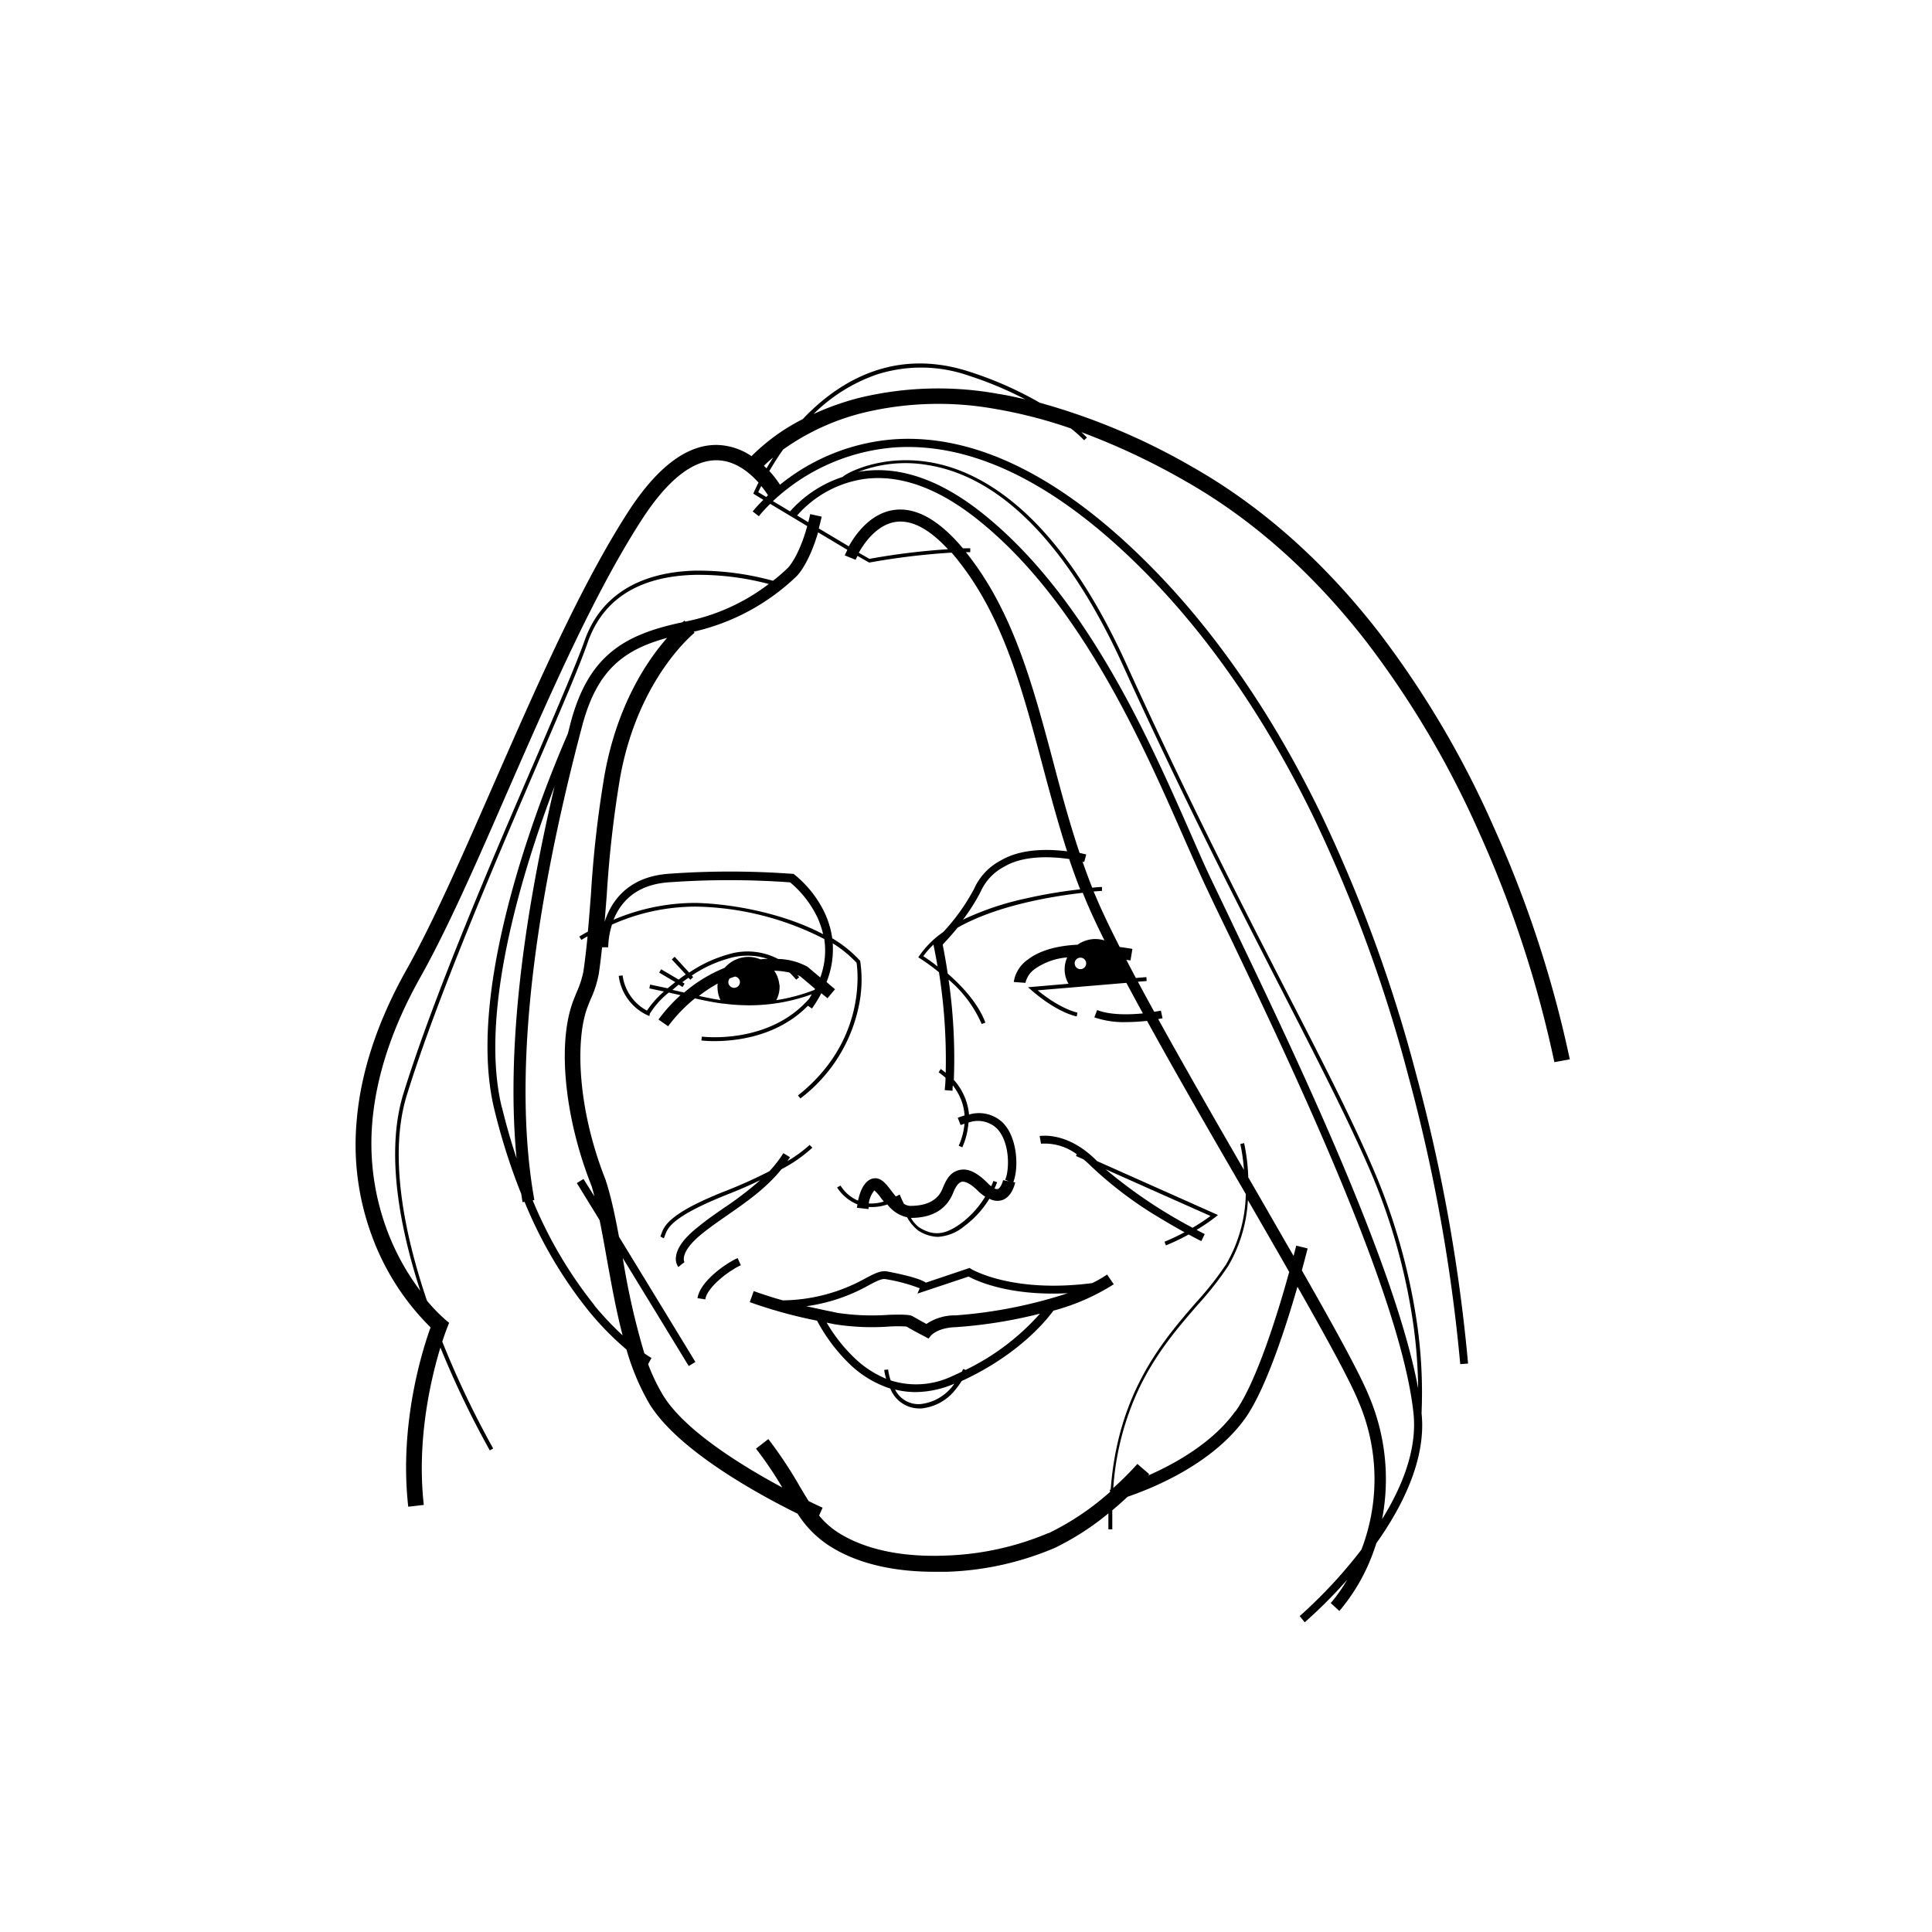 <svg id="Lager_1" data-name="Lager 1" xmlns="http://www.w3.org/2000/svg" viewBox="0 0 313 313"><title>Elly</title><path d="M242,134a154.34,154.34,0,0,0-18.69-31.66c-8.86-11.4-19-20.37-30.1-26.67a105.28,105.28,0,0,0-24.75-10.42,58.56,58.56,0,0,0-11.31-5c-12.16-4-21,1.55-26.36,6.89-.25.25-.49.51-.73.76a32.35,32.35,0,0,0-8.31,6,10.37,10.37,0,0,0-5.42-1.81c-4.93-.16-9.84,3.51-14.6,10.89C94,95,86.9,111.27,80,127c-5,11.4-9.69,22.17-14.16,30.13-4.74,8.44-7.46,16.76-8.08,24.73a42.59,42.59,0,0,0,2.51,18.42,40.3,40.3,0,0,0,9.49,14.77c-1.19,3.26-5.16,15.48-3.62,29.05l2.52-.29c-1.2-10.62,1.2-20.6,2.69-25.5a152,152,0,0,0,8,16.67l.55-.31a151.32,151.32,0,0,1-8.25-17.31c.45-1.37.76-2.16.77-2.19l.34-.86-.7-.59a27.58,27.58,0,0,1-2.89-3c-3.47-10.23-6.35-23.29-3.26-33.3,4.84-15.64,14.36-37.8,21.31-54,3.78-8.79,6.76-15.73,8-19.36,2.47-7,8.29-10.69,17.33-10.93a44.68,44.68,0,0,1,12,1.48,32.73,32.73,0,0,1-13.06,6l-.46.1-.13-.16a2.94,2.94,0,0,0-.32.26c-5.21,1.09-8.66,2.5-11.35,4.65-3.2,2.56-5.36,6.27-6.79,11.66-.15.59-.29,1.16-.45,1.75a202.12,202.12,0,0,0-7.68,20.78c-5.17,16.94-6.59,30.43-4.22,40.1a100.68,100.68,0,0,0,4.36,13.69c.07.44.13.89.21,1.32l.32-.06a71.21,71.21,0,0,0,10.39,17.68,47.69,47.69,0,0,0,6.13,6.26,38.27,38.27,0,0,0,3.65,8.69c4.59,7.65,18,14.92,24.07,17.9a17,17,0,0,0,5.1,5.18c5.25,3.39,11.82,4.23,17,4.23.73,0,1.44,0,2.11,0a48.52,48.52,0,0,0,17.48-3.88,43.39,43.39,0,0,0,8.66-5.58c0,.84,0,1.7,0,2.58l.63,0c0-1,0-2.07,0-3.08.91-.76,1.74-1.5,2.47-2.19,4.54-1.55,13.81-5.45,19-12.62,3.35-4.65,6.63-14.81,8.53-21.41,4.77,8.39,8.56,15.3,9.91,18.65a31.82,31.82,0,0,1,.64,23.44l-.19.51a78,78,0,0,1-10,10.76l.82,1a77.12,77.12,0,0,0,6.87-6.88,24.94,24.94,0,0,1-2.66,3.77l1.4,1.28a30.89,30.89,0,0,0,5.55-9.68c.15-.41.3-.85.45-1.31,4.08-5.74,8.1-13.5,7.32-21a1,1,0,0,1,0-.17,78.61,78.61,0,0,0-.68-14,99.68,99.68,0,0,0-7.43-26.09c-3.56-8.21-8.39-17.63-14-28.53-7.05-13.74-15.82-30.84-25.72-52.62-5.74-12.64-12.36-21.81-19.68-27.25-5.46-4.07-11.18-6-17-5.76-4.88.2-8.56,2-9.29,2.69A19.35,19.35,0,0,0,128,82.85l-2.78-1.66a32.42,32.42,0,0,1,20-8.72c12.87-.75,26.6,6.23,40.82,20.77,10.26,10.5,19.3,23.74,26.87,39.35a235.08,235.08,0,0,1,15.26,41.75A272.54,272.54,0,0,1,236.57,221l1.27-.09A274.13,274.13,0,0,0,229.42,174a236.21,236.21,0,0,0-15.35-42c-7.63-15.74-16.75-29.1-27.11-39.7-14.48-14.81-28.55-21.93-41.8-21.15a33.26,33.26,0,0,0-18.79,7.38,17.93,17.93,0,0,0-1.73-2.23c.6-1,1.34-2.22,2.23-3.47a38.16,38.16,0,0,1,12.95-5.95,52,52,0,0,1,21.35-.64,76.57,76.57,0,0,1,12.32,3.17,20.58,20.58,0,0,1,2.14,1.91l.46-.43a11.63,11.63,0,0,0-.91-.88A112.23,112.23,0,0,1,192,77.92c10.81,6.12,20.68,14.87,29.33,26A151.78,151.78,0,0,1,239.69,135a181.91,181.91,0,0,1,12.13,37.08l2.5-.46A185,185,0,0,0,242,134Zm-160.7,45.4c-3.81-15.56,3.55-38.86,8.54-52-5.64,24-7.7,44.21-6.15,60.26C82.86,185.17,82.05,182.41,81.33,179.44Zm15,32.06a70,70,0,0,1-10-17l.27-.05c-3.37-18.83-.76-44.68,7.75-76.82,2.37-8.94,6.63-12.31,13.76-14.25-3.16,3.59-8.08,10.76-10.14,22.22a180.8,180.8,0,0,0-2.2,19.28c-.16,2.08-.31,4.1-.5,6.09-.86.47-1.37.79-1.39.81l.34.53s.37-.23,1-.58c-.19,1.93-.4,3.84-.68,5.74a15.72,15.72,0,0,1-1.09,3.33c-.29.72-.6,1.46-.84,2.21-2.24,7-.92,18.7,3.27,29.19.16.54.31,1.09.45,1.66L94.53,191l-1.08.67s1.31,2.12,3.69,6c.41,2,.79,4.13,1.18,6.32.75,4.15,1.51,8.38,2.55,12.35A48.87,48.87,0,0,1,96.3,211.5Zm73.56,36.9a46.46,46.46,0,0,1-16.52,3.65c-9.15.39-14.64-1.84-17.64-3.78a13.19,13.19,0,0,1-3-2.7l.57-1.27s-.9-.4-2.26-1.07c-.45-.71-.9-1.47-1.39-2.29a70,70,0,0,0-5.14-7.76l-2,1.55a61.7,61.7,0,0,1,4.26,6.3c-6.47-3.47-15.89-9.25-19.35-15A30.65,30.65,0,0,1,105,221l.55-1a13.14,13.14,0,0,1-1.16-.75,118.16,118.16,0,0,1-3.49-15.43c2.83,4.63,6.42,10.5,10.68,17.49l1.08-.66c-5.16-8.48-9.35-15.32-12.38-20.29-.58-3.12-1.19-6.06-2-8.68h0a2,2,0,0,0-.1-.26c0-.13-.07-.25-.11-.38h0c-4.48-11.35-4.78-22-3.11-27.24.21-.65.48-1.32.77-2A17.41,17.41,0,0,0,97,157.82c.22-1.45.39-2.9.54-4.35l1,0a12.54,12.54,0,0,1,.61-3.68,33.27,33.27,0,0,1,13.64-2.91,47.07,47.07,0,0,1,20.75,5.25,12.54,12.54,0,0,1-.65,6.23l-2-1.68-.09-.07a10.41,10.41,0,0,0-4.74-1.25,10.69,10.69,0,0,0-8.09-.74,21.82,21.82,0,0,0-6.32,2.95L109.3,155l-.46.44,2.26,2.42c-.4.28-.78.55-1.15.84l-2.84-1.67-.32.54,2.61,1.54c-.44.35-.85.69-1.24,1l-2.84-.6-.12.62,2.37.5a15.8,15.8,0,0,0-2.76,3.1,7.58,7.58,0,0,1-3.94-5.7l-.63.07a8.14,8.14,0,0,0,4.6,6.35l.37.16.07-.39a13.67,13.67,0,0,1,3.07-3.42l1.9.43a25.89,25.89,0,0,0-3.57,3.94l1.56,1.09a25,25,0,0,1,4.34-4.51c1.62.36,3.06.65,4.52.84v0h.1a32.19,32.19,0,0,0,5.25.26,29.81,29.81,0,0,0,9.07-1.77c-.13.23-.27.46-.42.7-6.54,7.52-17.27,6.17-17.39,6.16l-.08.63a20.73,20.73,0,0,0,2.14.1c3.41,0,10.19-.7,15.12-5.73l.65.45a20.47,20.47,0,0,0,1.52-2.48l1,.81,1.22-1.45-1.37-1.17a14.35,14.35,0,0,0,1-6.27,18.58,18.58,0,0,1,3.86,3.15c.17,1.09,1.68,12.65-9.49,21.49l.39.49a25.14,25.14,0,0,0,9.4-14.68,20.55,20.55,0,0,0,.3-7.51v-.08l-.06-.07a19.63,19.63,0,0,0-4.48-3.61,14.46,14.46,0,0,0-1.3-4.28,17.9,17.9,0,0,0-4.83-6.05l-.15-.11-.18,0a137.44,137.44,0,0,0-20.18,0c-5.79.46-8.44,3.66-9.65,6.28a11.45,11.45,0,0,0-.59,1.51c.12-1.44.23-2.89.35-4.37a181.4,181.4,0,0,1,2.16-19c2.9-16.15,12-23.41,12.06-23.48l-.13-.17a35.34,35.34,0,0,0,16.68-9c.26-.26,2-2.13,3.47-7.09l4.74,2.83c-.25.5-.4.84-.42.9l1.76.71s.11-.25.3-.63l1.75,1,.11.07.11,0a113.7,113.7,0,0,1,13.27-1.6c.38.44.77.89,1.15,1.39,7.22,9.15,10.31,20.71,13.57,33,1.23,4.62,2.5,9.32,4,14-3-.38-7.43-.48-10.74,1.48a9.59,9.59,0,0,0-4.33,4.6,32.81,32.81,0,0,1-5,7,15.11,15.11,0,0,0-3.86,3.83l-.18.27.28.17a34.56,34.56,0,0,1,3.07,2.24,90.65,90.65,0,0,1,1.09,16.29,7.9,7.9,0,0,0-.81-.61l-.33.54a8.74,8.74,0,0,1,1.11.88c0,.68-.07,1.37-.13,2l1.27.1c0-.29,0-.57.05-.86a8.15,8.15,0,0,1,.6.86,8.56,8.56,0,0,1,1.3,4c-.35.11-.72.23-1.11.38l.47,1.18c.22-.09.43-.15.63-.22a11.27,11.27,0,0,1-.94,3.57l.58.25a11.72,11.72,0,0,0,1-4,4.46,4.46,0,0,1,4.59.94c2.12,2.17,2.09,6.62,1.36,8.32l.59.25-.94-.19c-.08.43-.43,1.31-.85,1.44a.76.76,0,0,1-.53-.1,10.51,10.51,0,0,0,.42-1l-.6-.21a8.21,8.21,0,0,1-.36.86,5.07,5.07,0,0,1-.6-.53c-1.67-1.69-3.13-2.39-4.46-2.12s-2.09,1.2-2.77,2.91c-.29.73-1.15,2.94-5.3,2.92a2,2,0,0,1-1-.33c-.24-.47-.44-.9-.56-1.19l-.14-.32-.31.17-.3.15c-.26-.3-.5-.62-.74-.93-.86-1.13-1.68-2.2-2.88-2-1.52.25-2.21,2.2-2.51,3.6a6.15,6.15,0,0,1-2.84-2.44l-.55.31a7.12,7.12,0,0,0,3.28,2.74c0,.22-.06.41-.08.55l1.89.21c0-.11,0-.23.05-.34a7.85,7.85,0,0,0,3-.41,5.51,5.51,0,0,0,3.2,2.08,6.9,6.9,0,0,0,1.76,2.12,6.06,6.06,0,0,0,3.22,1.05,7.36,7.36,0,0,0,4.29-1.73,15.77,15.77,0,0,0,4.06-4.45,2.61,2.61,0,0,0,2,.25c1.66-.5,2.13-2.65,2.18-2.89l-.3-.06c.89-2.28.69-7.15-1.67-9.58a5.58,5.58,0,0,0-5.51-1.35,9.69,9.69,0,0,0-2.46-5.62,89.45,89.45,0,0,0-.85-16.24,19.63,19.63,0,0,1,5.36,7.19l.6-.22c-1.18-3.19-3.89-6-5.95-7.82l-.15-.13c-.35-2.33-.68-4-.82-4.7.95-1,1.75-1.92,2.42-2.74,6.42-3.65,15.46-5.1,20.29-5.65.38,1,.78,1.92,1.2,2.87.64,1.44,1.42,3.08,2.3,4.84a5.19,5.19,0,0,0-1.53-.22,5,5,0,0,0-2.82.92c-3.53.17-6.24,1-8.09,2.43a5.39,5.39,0,0,0-2.25,3.61l1.89.14a3.79,3.79,0,0,1,1.54-2.26,10.52,10.52,0,0,1,5.23-1.86,4.64,4.64,0,0,0,.21,4.27l-6.56.56.56.49c4.2,3.65,7.2,4.22,7.33,4.24l.11-.62s-2.68-.51-6.44-3.61l14.37-1.21c.85,1.59,1.75,3.25,2.68,4.95-2.27.22-5.3.28-7.41-.54l-.46,1.18a14.72,14.72,0,0,0,5.13.77,31.5,31.5,0,0,0,3.41-.2c4.84,8.79,10.6,18.77,16,28.06a23.54,23.54,0,0,1-3.19,11.38,50.85,50.85,0,0,1-4.82,6.12c-5.47,6.31-12.72,14.69-13.88,30.4l-.16,0,.08.33A43.37,43.37,0,0,1,169.86,248.4ZM99.42,149a5.38,5.38,0,0,1,.2-.51c1.56-3.35,4.46-5.22,8.61-5.54a136.77,136.77,0,0,1,19.78,0,17,17,0,0,1,4.34,5.52,14.08,14.08,0,0,1,1,2.88c-6.06-3.22-14.14-4.89-20.58-5.07A33.79,33.79,0,0,0,99.42,149Zm11.12,10.12c.32-.24.65-.48,1-.71l.3.32.46-.43-.23-.25a20.68,20.68,0,0,1,6.1-2.81,10.56,10.56,0,0,1,6.22.11c-.38,0-.77,0-1.18.08a5,5,0,0,0-2.33-.39,5.12,5.12,0,0,0-3.48,1.76,23.43,23.43,0,0,0-6.56,4l-1.9-.43c.34-.28.68-.57,1-.85l.65.38.32-.55Zm9.33-.1a.94.94,0,0,1-1.87.19,1,1,0,0,1,.21-.69c.29-.11.58-.22.88-.31A.93.93,0,0,1,119.87,159Zm-3.61.38a4.7,4.7,0,0,0,0,.92,4.61,4.61,0,0,0,.46,1.7c-1.1-.17-2.24-.4-3.48-.67A22.65,22.65,0,0,1,116.26,159.35Zm10,.15a4.73,4.73,0,0,0-.83-2.29,12.73,12.73,0,0,1,2.49.31,13.1,13.1,0,0,1,1.07,1.15l.49-.4-.32-.36a4.11,4.11,0,0,1,.52.24l2.37,2a1.19,1.19,0,0,0-.08.16,28.89,28.89,0,0,1-6.2,1.67A4.73,4.73,0,0,0,126.29,159.5Zm12.87-70c.93-1.68,3-4.57,6-5,2.56-.36,5.4,1.13,8.45,4.43a110.78,110.78,0,0,0-12.73,1.56Zm34.11,49.69c.55,1.63,1.13,3.24,1.76,4.84a77.3,77.3,0,0,0-8.76,1.47A46.41,46.41,0,0,0,156,149a30.28,30.28,0,0,0,2.85-4.49,8.45,8.45,0,0,1,3.86-4.11C165.92,138.5,170.5,138.77,173.27,139.18Zm-22,13.8c0,.15.31,1.46.65,3.54-1-.81-1.89-1.39-2.31-1.67A13.81,13.81,0,0,1,151.26,153Zm8.34,40.88a15.36,15.36,0,0,1-3.88,4.27c-2.63,1.91-4.47,2.09-6.8.65a5.12,5.12,0,0,1-1.32-1.53c3.48,0,5.79-1.41,6.86-4.11.29-.72.76-1.62,1.38-1.74s1.6.43,2.73,1.59A7.11,7.11,0,0,0,159.6,193.86Zm-16.4.74a6.84,6.84,0,0,1-2.43.31,4.16,4.16,0,0,1,.9-2.11,6.83,6.83,0,0,1,1.11,1.27ZM175,155.15a.93.93,0,1,1-.89,1A.92.92,0,0,1,175,155.15Zm25.1,73.53c-3.61,5-9.55,8.37-14.12,10.38.11-.12.18-.21.21-.23l-1.92-1.66a52.23,52.23,0,0,1-3.91,3.9,44.93,44.93,0,0,1,4.22-16.22c2.75-5.72,6.33-9.85,9.49-13.49a52.62,52.62,0,0,0,4.88-6.21,23.61,23.61,0,0,0,3.22-10.72c2.31,4,4.58,7.94,6.69,11.63C207.14,212.34,203.61,223.87,200.14,228.68ZM150.29,75.34c15.06,2.4,25.5,18.93,31.6,32.37,9.91,21.8,18.69,38.91,25.74,52.65,5.58,10.89,10.41,20.3,14,28.49A98.83,98.83,0,0,1,229,214.78a79.88,79.88,0,0,1,.75,10.15c-3.73-20.2-20.16-54.52-29.25-73.51-2-4.24-3.78-7.89-5-10.49-.83-1.82-1.7-3.82-2.63-5.94-6.77-15.39-17-38.65-33.92-52-6.63-5.23-13.06-7.47-19.11-6.66-.3,0-.58.1-.87.15A21.23,21.23,0,0,1,150.29,75.34ZM140,77.6c5.71-.76,11.82,1.39,18.17,6.4,16.67,13.14,26.82,36.23,33.53,51.5.94,2.12,1.82,4.13,2.65,5.95,1.18,2.62,2.94,6.28,5,10.51C209,172.19,227,209.84,229,229c.6,5.81-1.82,11.84-5.09,17.12a34.44,34.44,0,0,0-2.06-19.8c-1.49-3.7-5.61-11.18-10.94-20.51.55-2,.88-3.35.94-3.55L210,201.8s-.16.65-.43,1.67c-2-3.45-4.09-7.11-6.28-10.9l-1.06-1.83a32.25,32.25,0,0,0-.67-5.55l-.62.15a29.37,29.37,0,0,1,.59,4.19c-4.73-8.2-9.65-16.75-13.89-24.43l.7-.13-.26-1.24s-.43.09-1.09.19q-1.38-2.52-2.64-4.87l1.42-.12-.05-.63-1.7.14c-.54-1-1.05-2-1.55-2.94l.68.1.31-1.87c-.71-.12-1.39-.22-2.06-.31-1.27-2.5-2.37-4.76-3.23-6.69-.34-.76-.65-1.53-1-2.3l1.36-.1,0-.63s-.6,0-1.58.12c-.56-1.4-1.07-2.81-1.57-4.23l.27.06.33-1.22c-.07,0-.47-.12-1.08-.25-1.64-4.9-3-9.9-4.28-14.8-3.32-12.43-6.45-24.18-13.91-33.64l-.23-.28h.71v-.63H156c-3.89-4.62-7.64-6.71-11.18-6.21-3.79.54-6.2,3.9-7.31,5.89l-4.86-2.9c.16-.6.32-1.23.47-1.91l-1.86-.41c-.1.46-.2.89-.31,1.31l-1.81-1.09A17.88,17.88,0,0,1,140,77.6Zm-9.22,7.63c-1.38,5-3.09,6.72-3.1,6.73l0,0a26.6,26.6,0,0,1-2.45,2.13,45.82,45.82,0,0,0-12.62-1.64c-9.19.25-15.39,4.17-17.91,11.36-1.27,3.6-4.25,10.54-8,19.32-7,16.19-16.49,38.36-21.33,54-3,9.63-.53,22,2.72,32a39.12,39.12,0,0,1-5.43-9.95A40.22,40.22,0,0,1,60.3,182c.61-7.57,3.22-15.51,7.76-23.6S77.32,139.49,82.33,128c6.85-15.66,13.93-31.84,21.57-43.69,4.23-6.58,8.4-9.86,12.37-9.74,2.88.09,5.18,2,6.62,3.62-.48.93-.73,1.51-.74,1.53l-.1.26,1.62,1a22.46,22.46,0,0,0-1.73,1.88l1,.77a22.12,22.12,0,0,1,1.84-2Zm-6.36-5-.29.28-1.29-.77c.1-.21.26-.57.49-1A17.37,17.37,0,0,1,124.43,80.24Zm-.25-4.36-.41-.41c.3-.3.8-.77,1.5-1.35C124.87,74.74,124.5,75.33,124.18,75.88Zm37.4-12.09a54.43,54.43,0,0,0-22.39.68,44,44,0,0,0-7.37,2.61A27.19,27.19,0,0,1,142,60.69a23.44,23.44,0,0,1,15,.19,58.17,58.17,0,0,1,9.11,3.82C164.58,64.35,163.07,64,161.58,63.79Z"/><path d="M117.92,196.82c3.09-2.15,6.26-4.37,8.69-7.4a22.91,22.91,0,0,0,5-3.49l-.45-.44a20.74,20.74,0,0,1-3.6,2.62c.14-.21.29-.41.43-.63l-1.08-.66a19.19,19.19,0,0,1-2.26,2.93,76.85,76.85,0,0,1-7.13,3.21c-9.17,3.61-9.92,5.69-10.37,6.93-.06.16-.11.31-.17.43l.55.3a4.06,4.06,0,0,0,.22-.52c.41-1.14,1.09-3,10-6.55,2.09-.82,3.88-1.61,5.42-2.36a55.17,55.17,0,0,1-6,4.58c-1.35.94-2.75,1.91-4,2.94-2.27,1.77-3.5,3.43-3.66,4.92a2.28,2.28,0,0,0,.39,1.64l.49-.41.5-.38s-1-1.57,3.06-4.78C115.21,198.7,116.59,197.74,117.92,196.82Z"/><path d="M174.44,187l-.12.28,1.22.55a15,15,0,0,1,1.22,1.1,63,63,0,0,0,11.37,8.53c1.42.86,2.71,1.59,3.77,2.18a34,34,0,0,1-3.24,1.53l.23.59a33.4,33.4,0,0,0,3.68-1.76c1.25.67,2,1.06,2.05,1.07l.56-1.14s-.51-.25-1.32-.68a31.49,31.49,0,0,0,3.06-2.08l.4-.33-19.58-8.73-.08-.07c-4.71-4.76-9-4-9.23-4l.22,1.25A8.64,8.64,0,0,1,174.44,187Zm21.67,10a33.07,33.07,0,0,1-2.9,1.91,79.25,79.25,0,0,1-14.08-9.47Z"/><path d="M180.44,208.06l-1.08-1.57a20.16,20.16,0,0,1-2.4,1.38c-13,1.69-19.57-2.25-19.63-2.29l-.26-.16L150,207.8c-.54-.38-2-1-6.24-1.81-1.05-.21-2.11.35-3.57,1.12a28.11,28.11,0,0,1-13.36,3.56c-1.47-.4-3-.89-4.72-1.5l-.64,1.79a77,77,0,0,0,10.9,3,28,28,0,0,0,5.25,7,17,17,0,0,0,6.62,4,5.05,5.05,0,0,0,4.62,3.22l.39,0a8,8,0,0,0,5.63-3.17,11,11,0,0,0,.91-1.27c8.93-4.11,13.45-9.47,14.87-11.4A35.18,35.18,0,0,0,180.44,208.06Zm-39.71.17c1.23-.65,2.12-1.12,2.73-1a27.93,27.93,0,0,1,5.54,1.48l-.36.86,8.28-2.76c1.22.67,6.53,3.19,16.07,2.7a76.19,76.19,0,0,1-18.15,3.59,8.25,8.25,0,0,0-4.75,1.39c-.74-.39-1.8-1-2.22-1.24s-1.33-.32-3.84-.24a38,38,0,0,1-8.39-.32c-.66-.15-1.33-.28-2-.42l-3-.65A28.5,28.5,0,0,0,140.73,208.23Zm8.42,19.24a4.23,4.23,0,0,1-4.14-2.35,14,14,0,0,0,3.29.41,16.24,16.24,0,0,0,6.31-1.36A7.64,7.64,0,0,1,149.15,227.47Zm7.28-5.53-.39-.16s-.08.18-.21.44c-.5.24-1,.48-1.53.71a13.6,13.6,0,0,1-10,.71,9.37,9.37,0,0,1-.42-1.77l-.63.07a9,9,0,0,0,.31,1.43,16.41,16.41,0,0,1-5.13-3.37,26.33,26.33,0,0,1-4.5-5.72l1.27.26a38.94,38.94,0,0,0,8.86.37,23.54,23.54,0,0,1,2.81,0c.81.51,2.8,1.54,2.88,1.58l.68.37.48-.59c.05,0,1.09-1.18,3.94-1.26a76.41,76.41,0,0,0,13.64-2.19A38.54,38.54,0,0,1,156.43,221.94Z"/><path d="M113,210.32l1.26.19c.3-2,3.9-4.71,5.76-5.53l-.52-1.16C117.72,204.59,113.38,207.56,113,210.32Z"/></svg>